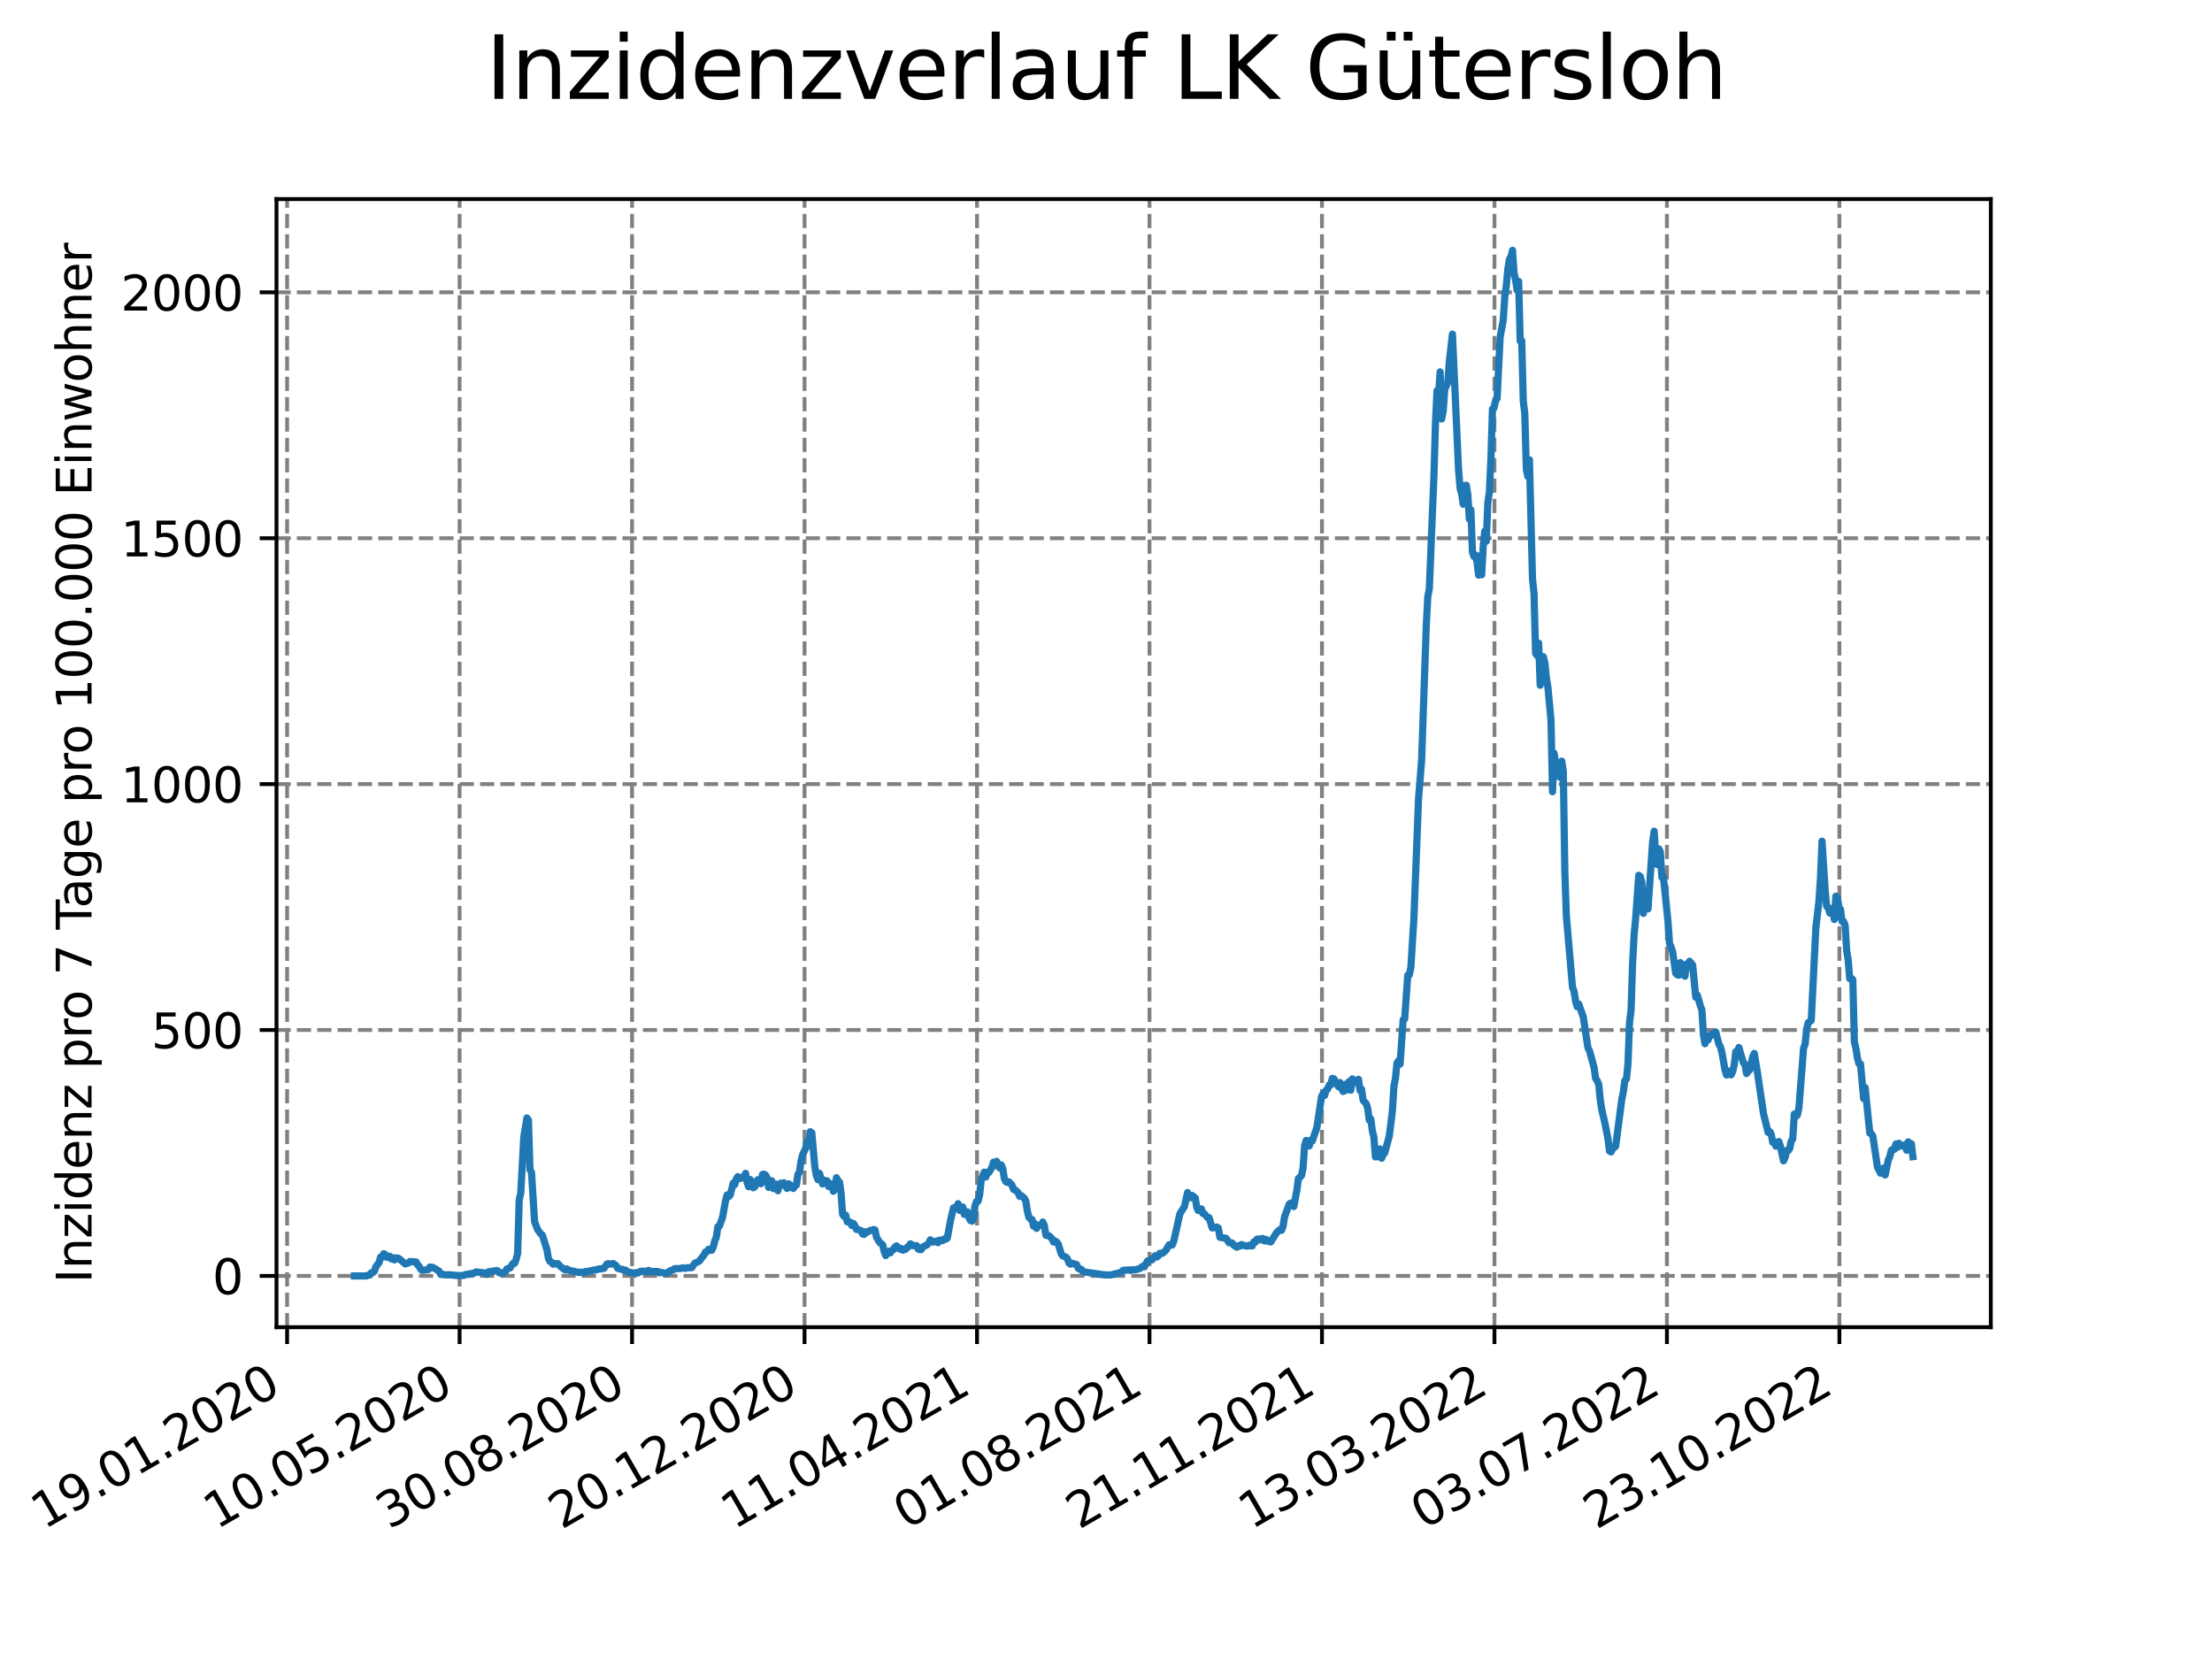 <?xml version="1.0" encoding="utf-8" standalone="no"?>
<!DOCTYPE svg PUBLIC "-//W3C//DTD SVG 1.1//EN"
  "http://www.w3.org/Graphics/SVG/1.1/DTD/svg11.dtd">
<svg xmlns:xlink="http://www.w3.org/1999/xlink" width="460.8pt" height="345.6pt" viewBox="0 0 460.8 345.6" xmlns="http://www.w3.org/2000/svg" version="1.1">
 <defs>
  <style type="text/css">*{stroke-linejoin: round; stroke-linecap: butt}</style>
 </defs>
 <g id="figure_1">
  <g id="patch_1">
   <path d="M 0 345.6 
L 460.8 345.6 
L 460.8 0 
L 0 0 
z
" style="fill: #ffffff"/>
  </g>
  <g id="axes_1">
   <g id="patch_2">
    <path d="M 57.6 276.48 
L 414.72 276.48 
L 414.72 41.472 
L 57.6 41.472 
z
" style="fill: #ffffff"/>
   </g>
   <g id="matplotlib.axis_1">
    <g id="xtick_1">
     <g id="line2d_1">
      <path d="M 59.811 276.48 
L 59.811 41.472 
" clip-path="url(#p746805bc2f)" style="fill: none; stroke-dasharray: 2.96,1.28; stroke-dashoffset: 0; stroke: #808080; stroke-width: 0.8"/>
     </g>
     <g id="line2d_2">
      <defs>
       <path id="mee72cd63e0" d="M 0 0 
L 0 3.5 
" style="stroke: #000000; stroke-width: 0.8"/>
      </defs>
      <g>
       <use xlink:href="#mee72cd63e0" x="59.811" y="276.48" style="stroke: #000000; stroke-width: 0.8"/>
      </g>
     </g>
     <g id="text_1">
      <!-- 19.01.2020 -->
      <g transform="translate(9.186 318.689) rotate(-30) scale(0.1 -0.1)">
       <defs>
        <path id="DejaVuSans-31" d="M 794 531 
L 1825 531 
L 1825 4091 
L 703 3866 
L 703 4441 
L 1819 4666 
L 2450 4666 
L 2450 531 
L 3481 531 
L 3481 0 
L 794 0 
L 794 531 
z
" transform="scale(0.016)"/>
        <path id="DejaVuSans-39" d="M 703 97 
L 703 672 
Q 941 559 1184 500 
Q 1428 441 1663 441 
Q 2288 441 2617 861 
Q 2947 1281 2994 2138 
Q 2813 1869 2534 1725 
Q 2256 1581 1919 1581 
Q 1219 1581 811 2004 
Q 403 2428 403 3163 
Q 403 3881 828 4315 
Q 1253 4750 1959 4750 
Q 2769 4750 3195 4129 
Q 3622 3509 3622 2328 
Q 3622 1225 3098 567 
Q 2575 -91 1691 -91 
Q 1453 -91 1209 -44 
Q 966 3 703 97 
z
M 1959 2075 
Q 2384 2075 2632 2365 
Q 2881 2656 2881 3163 
Q 2881 3666 2632 3958 
Q 2384 4250 1959 4250 
Q 1534 4250 1286 3958 
Q 1038 3666 1038 3163 
Q 1038 2656 1286 2365 
Q 1534 2075 1959 2075 
z
" transform="scale(0.016)"/>
        <path id="DejaVuSans-2e" d="M 684 794 
L 1344 794 
L 1344 0 
L 684 0 
L 684 794 
z
" transform="scale(0.016)"/>
        <path id="DejaVuSans-30" d="M 2034 4250 
Q 1547 4250 1301 3770 
Q 1056 3291 1056 2328 
Q 1056 1369 1301 889 
Q 1547 409 2034 409 
Q 2525 409 2770 889 
Q 3016 1369 3016 2328 
Q 3016 3291 2770 3770 
Q 2525 4250 2034 4250 
z
M 2034 4750 
Q 2819 4750 3233 4129 
Q 3647 3509 3647 2328 
Q 3647 1150 3233 529 
Q 2819 -91 2034 -91 
Q 1250 -91 836 529 
Q 422 1150 422 2328 
Q 422 3509 836 4129 
Q 1250 4750 2034 4750 
z
" transform="scale(0.016)"/>
        <path id="DejaVuSans-32" d="M 1228 531 
L 3431 531 
L 3431 0 
L 469 0 
L 469 531 
Q 828 903 1448 1529 
Q 2069 2156 2228 2338 
Q 2531 2678 2651 2914 
Q 2772 3150 2772 3378 
Q 2772 3750 2511 3984 
Q 2250 4219 1831 4219 
Q 1534 4219 1204 4116 
Q 875 4013 500 3803 
L 500 4441 
Q 881 4594 1212 4672 
Q 1544 4750 1819 4750 
Q 2544 4750 2975 4387 
Q 3406 4025 3406 3419 
Q 3406 3131 3298 2873 
Q 3191 2616 2906 2266 
Q 2828 2175 2409 1742 
Q 1991 1309 1228 531 
z
" transform="scale(0.016)"/>
       </defs>
       <use xlink:href="#DejaVuSans-31"/>
       <use xlink:href="#DejaVuSans-39" x="63.623"/>
       <use xlink:href="#DejaVuSans-2e" x="127.246"/>
       <use xlink:href="#DejaVuSans-30" x="159.033"/>
       <use xlink:href="#DejaVuSans-31" x="222.656"/>
       <use xlink:href="#DejaVuSans-2e" x="286.279"/>
       <use xlink:href="#DejaVuSans-32" x="318.066"/>
       <use xlink:href="#DejaVuSans-30" x="381.689"/>
       <use xlink:href="#DejaVuSans-32" x="445.312"/>
       <use xlink:href="#DejaVuSans-30" x="508.936"/>
      </g>
     </g>
    </g>
    <g id="xtick_2">
     <g id="line2d_3">
      <path d="M 95.741 276.48 
L 95.741 41.472 
" clip-path="url(#p746805bc2f)" style="fill: none; stroke-dasharray: 2.96,1.28; stroke-dashoffset: 0; stroke: #808080; stroke-width: 0.8"/>
     </g>
     <g id="line2d_4">
      <g>
       <use xlink:href="#mee72cd63e0" x="95.741" y="276.48" style="stroke: #000000; stroke-width: 0.8"/>
      </g>
     </g>
     <g id="text_2">
      <!-- 10.05.2020 -->
      <g transform="translate(45.116 318.689) rotate(-30) scale(0.1 -0.1)">
       <defs>
        <path id="DejaVuSans-35" d="M 691 4666 
L 3169 4666 
L 3169 4134 
L 1269 4134 
L 1269 2991 
Q 1406 3038 1543 3061 
Q 1681 3084 1819 3084 
Q 2600 3084 3056 2656 
Q 3513 2228 3513 1497 
Q 3513 744 3044 326 
Q 2575 -91 1722 -91 
Q 1428 -91 1123 -41 
Q 819 9 494 109 
L 494 744 
Q 775 591 1075 516 
Q 1375 441 1709 441 
Q 2250 441 2565 725 
Q 2881 1009 2881 1497 
Q 2881 1984 2565 2268 
Q 2250 2553 1709 2553 
Q 1456 2553 1204 2497 
Q 953 2441 691 2322 
L 691 4666 
z
" transform="scale(0.016)"/>
       </defs>
       <use xlink:href="#DejaVuSans-31"/>
       <use xlink:href="#DejaVuSans-30" x="63.623"/>
       <use xlink:href="#DejaVuSans-2e" x="127.246"/>
       <use xlink:href="#DejaVuSans-30" x="159.033"/>
       <use xlink:href="#DejaVuSans-35" x="222.656"/>
       <use xlink:href="#DejaVuSans-2e" x="286.279"/>
       <use xlink:href="#DejaVuSans-32" x="318.066"/>
       <use xlink:href="#DejaVuSans-30" x="381.689"/>
       <use xlink:href="#DejaVuSans-32" x="445.312"/>
       <use xlink:href="#DejaVuSans-30" x="508.936"/>
      </g>
     </g>
    </g>
    <g id="xtick_3">
     <g id="line2d_5">
      <path d="M 131.671 276.48 
L 131.671 41.472 
" clip-path="url(#p746805bc2f)" style="fill: none; stroke-dasharray: 2.96,1.28; stroke-dashoffset: 0; stroke: #808080; stroke-width: 0.8"/>
     </g>
     <g id="line2d_6">
      <g>
       <use xlink:href="#mee72cd63e0" x="131.671" y="276.48" style="stroke: #000000; stroke-width: 0.8"/>
      </g>
     </g>
     <g id="text_3">
      <!-- 30.08.2020 -->
      <g transform="translate(81.046 318.689) rotate(-30) scale(0.1 -0.1)">
       <defs>
        <path id="DejaVuSans-33" d="M 2597 2516 
Q 3050 2419 3304 2112 
Q 3559 1806 3559 1356 
Q 3559 666 3084 287 
Q 2609 -91 1734 -91 
Q 1441 -91 1130 -33 
Q 819 25 488 141 
L 488 750 
Q 750 597 1062 519 
Q 1375 441 1716 441 
Q 2309 441 2620 675 
Q 2931 909 2931 1356 
Q 2931 1769 2642 2001 
Q 2353 2234 1838 2234 
L 1294 2234 
L 1294 2753 
L 1863 2753 
Q 2328 2753 2575 2939 
Q 2822 3125 2822 3475 
Q 2822 3834 2567 4026 
Q 2313 4219 1838 4219 
Q 1578 4219 1281 4162 
Q 984 4106 628 3988 
L 628 4550 
Q 988 4650 1302 4700 
Q 1616 4750 1894 4750 
Q 2613 4750 3031 4423 
Q 3450 4097 3450 3541 
Q 3450 3153 3228 2886 
Q 3006 2619 2597 2516 
z
" transform="scale(0.016)"/>
        <path id="DejaVuSans-38" d="M 2034 2216 
Q 1584 2216 1326 1975 
Q 1069 1734 1069 1313 
Q 1069 891 1326 650 
Q 1584 409 2034 409 
Q 2484 409 2743 651 
Q 3003 894 3003 1313 
Q 3003 1734 2745 1975 
Q 2488 2216 2034 2216 
z
M 1403 2484 
Q 997 2584 770 2862 
Q 544 3141 544 3541 
Q 544 4100 942 4425 
Q 1341 4750 2034 4750 
Q 2731 4750 3128 4425 
Q 3525 4100 3525 3541 
Q 3525 3141 3298 2862 
Q 3072 2584 2669 2484 
Q 3125 2378 3379 2068 
Q 3634 1759 3634 1313 
Q 3634 634 3220 271 
Q 2806 -91 2034 -91 
Q 1263 -91 848 271 
Q 434 634 434 1313 
Q 434 1759 690 2068 
Q 947 2378 1403 2484 
z
M 1172 3481 
Q 1172 3119 1398 2916 
Q 1625 2713 2034 2713 
Q 2441 2713 2670 2916 
Q 2900 3119 2900 3481 
Q 2900 3844 2670 4047 
Q 2441 4250 2034 4250 
Q 1625 4250 1398 4047 
Q 1172 3844 1172 3481 
z
" transform="scale(0.016)"/>
       </defs>
       <use xlink:href="#DejaVuSans-33"/>
       <use xlink:href="#DejaVuSans-30" x="63.623"/>
       <use xlink:href="#DejaVuSans-2e" x="127.246"/>
       <use xlink:href="#DejaVuSans-30" x="159.033"/>
       <use xlink:href="#DejaVuSans-38" x="222.656"/>
       <use xlink:href="#DejaVuSans-2e" x="286.279"/>
       <use xlink:href="#DejaVuSans-32" x="318.066"/>
       <use xlink:href="#DejaVuSans-30" x="381.689"/>
       <use xlink:href="#DejaVuSans-32" x="445.312"/>
       <use xlink:href="#DejaVuSans-30" x="508.936"/>
      </g>
     </g>
    </g>
    <g id="xtick_4">
     <g id="line2d_7">
      <path d="M 167.601 276.48 
L 167.601 41.472 
" clip-path="url(#p746805bc2f)" style="fill: none; stroke-dasharray: 2.96,1.28; stroke-dashoffset: 0; stroke: #808080; stroke-width: 0.8"/>
     </g>
     <g id="line2d_8">
      <g>
       <use xlink:href="#mee72cd63e0" x="167.601" y="276.48" style="stroke: #000000; stroke-width: 0.8"/>
      </g>
     </g>
     <g id="text_4">
      <!-- 20.12.2020 -->
      <g transform="translate(116.976 318.689) rotate(-30) scale(0.1 -0.1)">
       <use xlink:href="#DejaVuSans-32"/>
       <use xlink:href="#DejaVuSans-30" x="63.623"/>
       <use xlink:href="#DejaVuSans-2e" x="127.246"/>
       <use xlink:href="#DejaVuSans-31" x="159.033"/>
       <use xlink:href="#DejaVuSans-32" x="222.656"/>
       <use xlink:href="#DejaVuSans-2e" x="286.279"/>
       <use xlink:href="#DejaVuSans-32" x="318.066"/>
       <use xlink:href="#DejaVuSans-30" x="381.689"/>
       <use xlink:href="#DejaVuSans-32" x="445.312"/>
       <use xlink:href="#DejaVuSans-30" x="508.936"/>
      </g>
     </g>
    </g>
    <g id="xtick_5">
     <g id="line2d_9">
      <path d="M 203.531 276.48 
L 203.531 41.472 
" clip-path="url(#p746805bc2f)" style="fill: none; stroke-dasharray: 2.96,1.28; stroke-dashoffset: 0; stroke: #808080; stroke-width: 0.8"/>
     </g>
     <g id="line2d_10">
      <g>
       <use xlink:href="#mee72cd63e0" x="203.531" y="276.48" style="stroke: #000000; stroke-width: 0.8"/>
      </g>
     </g>
     <g id="text_5">
      <!-- 11.04.2021 -->
      <g transform="translate(152.906 318.689) rotate(-30) scale(0.1 -0.1)">
       <defs>
        <path id="DejaVuSans-34" d="M 2419 4116 
L 825 1625 
L 2419 1625 
L 2419 4116 
z
M 2253 4666 
L 3047 4666 
L 3047 1625 
L 3713 1625 
L 3713 1100 
L 3047 1100 
L 3047 0 
L 2419 0 
L 2419 1100 
L 313 1100 
L 313 1709 
L 2253 4666 
z
" transform="scale(0.016)"/>
       </defs>
       <use xlink:href="#DejaVuSans-31"/>
       <use xlink:href="#DejaVuSans-31" x="63.623"/>
       <use xlink:href="#DejaVuSans-2e" x="127.246"/>
       <use xlink:href="#DejaVuSans-30" x="159.033"/>
       <use xlink:href="#DejaVuSans-34" x="222.656"/>
       <use xlink:href="#DejaVuSans-2e" x="286.279"/>
       <use xlink:href="#DejaVuSans-32" x="318.066"/>
       <use xlink:href="#DejaVuSans-30" x="381.689"/>
       <use xlink:href="#DejaVuSans-32" x="445.312"/>
       <use xlink:href="#DejaVuSans-31" x="508.936"/>
      </g>
     </g>
    </g>
    <g id="xtick_6">
     <g id="line2d_11">
      <path d="M 239.462 276.48 
L 239.462 41.472 
" clip-path="url(#p746805bc2f)" style="fill: none; stroke-dasharray: 2.96,1.28; stroke-dashoffset: 0; stroke: #808080; stroke-width: 0.8"/>
     </g>
     <g id="line2d_12">
      <g>
       <use xlink:href="#mee72cd63e0" x="239.462" y="276.48" style="stroke: #000000; stroke-width: 0.8"/>
      </g>
     </g>
     <g id="text_6">
      <!-- 01.08.2021 -->
      <g transform="translate(188.836 318.689) rotate(-30) scale(0.1 -0.1)">
       <use xlink:href="#DejaVuSans-30"/>
       <use xlink:href="#DejaVuSans-31" x="63.623"/>
       <use xlink:href="#DejaVuSans-2e" x="127.246"/>
       <use xlink:href="#DejaVuSans-30" x="159.033"/>
       <use xlink:href="#DejaVuSans-38" x="222.656"/>
       <use xlink:href="#DejaVuSans-2e" x="286.279"/>
       <use xlink:href="#DejaVuSans-32" x="318.066"/>
       <use xlink:href="#DejaVuSans-30" x="381.689"/>
       <use xlink:href="#DejaVuSans-32" x="445.312"/>
       <use xlink:href="#DejaVuSans-31" x="508.936"/>
      </g>
     </g>
    </g>
    <g id="xtick_7">
     <g id="line2d_13">
      <path d="M 275.392 276.48 
L 275.392 41.472 
" clip-path="url(#p746805bc2f)" style="fill: none; stroke-dasharray: 2.96,1.28; stroke-dashoffset: 0; stroke: #808080; stroke-width: 0.8"/>
     </g>
     <g id="line2d_14">
      <g>
       <use xlink:href="#mee72cd63e0" x="275.392" y="276.48" style="stroke: #000000; stroke-width: 0.8"/>
      </g>
     </g>
     <g id="text_7">
      <!-- 21.11.2021 -->
      <g transform="translate(224.767 318.689) rotate(-30) scale(0.1 -0.1)">
       <use xlink:href="#DejaVuSans-32"/>
       <use xlink:href="#DejaVuSans-31" x="63.623"/>
       <use xlink:href="#DejaVuSans-2e" x="127.246"/>
       <use xlink:href="#DejaVuSans-31" x="159.033"/>
       <use xlink:href="#DejaVuSans-31" x="222.656"/>
       <use xlink:href="#DejaVuSans-2e" x="286.279"/>
       <use xlink:href="#DejaVuSans-32" x="318.066"/>
       <use xlink:href="#DejaVuSans-30" x="381.689"/>
       <use xlink:href="#DejaVuSans-32" x="445.312"/>
       <use xlink:href="#DejaVuSans-31" x="508.936"/>
      </g>
     </g>
    </g>
    <g id="xtick_8">
     <g id="line2d_15">
      <path d="M 311.322 276.48 
L 311.322 41.472 
" clip-path="url(#p746805bc2f)" style="fill: none; stroke-dasharray: 2.96,1.28; stroke-dashoffset: 0; stroke: #808080; stroke-width: 0.8"/>
     </g>
     <g id="line2d_16">
      <g>
       <use xlink:href="#mee72cd63e0" x="311.322" y="276.48" style="stroke: #000000; stroke-width: 0.8"/>
      </g>
     </g>
     <g id="text_8">
      <!-- 13.03.2022 -->
      <g transform="translate(260.697 318.689) rotate(-30) scale(0.1 -0.1)">
       <use xlink:href="#DejaVuSans-31"/>
       <use xlink:href="#DejaVuSans-33" x="63.623"/>
       <use xlink:href="#DejaVuSans-2e" x="127.246"/>
       <use xlink:href="#DejaVuSans-30" x="159.033"/>
       <use xlink:href="#DejaVuSans-33" x="222.656"/>
       <use xlink:href="#DejaVuSans-2e" x="286.279"/>
       <use xlink:href="#DejaVuSans-32" x="318.066"/>
       <use xlink:href="#DejaVuSans-30" x="381.689"/>
       <use xlink:href="#DejaVuSans-32" x="445.312"/>
       <use xlink:href="#DejaVuSans-32" x="508.936"/>
      </g>
     </g>
    </g>
    <g id="xtick_9">
     <g id="line2d_17">
      <path d="M 347.252 276.48 
L 347.252 41.472 
" clip-path="url(#p746805bc2f)" style="fill: none; stroke-dasharray: 2.96,1.28; stroke-dashoffset: 0; stroke: #808080; stroke-width: 0.8"/>
     </g>
     <g id="line2d_18">
      <g>
       <use xlink:href="#mee72cd63e0" x="347.252" y="276.48" style="stroke: #000000; stroke-width: 0.8"/>
      </g>
     </g>
     <g id="text_9">
      <!-- 03.07.2022 -->
      <g transform="translate(296.627 318.689) rotate(-30) scale(0.1 -0.1)">
       <defs>
        <path id="DejaVuSans-37" d="M 525 4666 
L 3525 4666 
L 3525 4397 
L 1831 0 
L 1172 0 
L 2766 4134 
L 525 4134 
L 525 4666 
z
" transform="scale(0.016)"/>
       </defs>
       <use xlink:href="#DejaVuSans-30"/>
       <use xlink:href="#DejaVuSans-33" x="63.623"/>
       <use xlink:href="#DejaVuSans-2e" x="127.246"/>
       <use xlink:href="#DejaVuSans-30" x="159.033"/>
       <use xlink:href="#DejaVuSans-37" x="222.656"/>
       <use xlink:href="#DejaVuSans-2e" x="286.279"/>
       <use xlink:href="#DejaVuSans-32" x="318.066"/>
       <use xlink:href="#DejaVuSans-30" x="381.689"/>
       <use xlink:href="#DejaVuSans-32" x="445.312"/>
       <use xlink:href="#DejaVuSans-32" x="508.936"/>
      </g>
     </g>
    </g>
    <g id="xtick_10">
     <g id="line2d_19">
      <path d="M 383.182 276.48 
L 383.182 41.472 
" clip-path="url(#p746805bc2f)" style="fill: none; stroke-dasharray: 2.96,1.28; stroke-dashoffset: 0; stroke: #808080; stroke-width: 0.8"/>
     </g>
     <g id="line2d_20">
      <g>
       <use xlink:href="#mee72cd63e0" x="383.182" y="276.48" style="stroke: #000000; stroke-width: 0.8"/>
      </g>
     </g>
     <g id="text_10">
      <!-- 23.10.2022 -->
      <g transform="translate(332.557 318.689) rotate(-30) scale(0.1 -0.1)">
       <use xlink:href="#DejaVuSans-32"/>
       <use xlink:href="#DejaVuSans-33" x="63.623"/>
       <use xlink:href="#DejaVuSans-2e" x="127.246"/>
       <use xlink:href="#DejaVuSans-31" x="159.033"/>
       <use xlink:href="#DejaVuSans-30" x="222.656"/>
       <use xlink:href="#DejaVuSans-2e" x="286.279"/>
       <use xlink:href="#DejaVuSans-32" x="318.066"/>
       <use xlink:href="#DejaVuSans-30" x="381.689"/>
       <use xlink:href="#DejaVuSans-32" x="445.312"/>
       <use xlink:href="#DejaVuSans-32" x="508.936"/>
      </g>
     </g>
    </g>
   </g>
   <g id="matplotlib.axis_2">
    <g id="ytick_1">
     <g id="line2d_21">
      <path d="M 57.6 265.798 
L 414.72 265.798 
" clip-path="url(#p746805bc2f)" style="fill: none; stroke-dasharray: 2.96,1.28; stroke-dashoffset: 0; stroke: #808080; stroke-width: 0.8"/>
     </g>
     <g id="line2d_22">
      <defs>
       <path id="m042187993c" d="M 0 0 
L -3.5 0 
" style="stroke: #000000; stroke-width: 0.8"/>
      </defs>
      <g>
       <use xlink:href="#m042187993c" x="57.6" y="265.798" style="stroke: #000000; stroke-width: 0.8"/>
      </g>
     </g>
     <g id="text_11">
      <!-- 0 -->
      <g transform="translate(44.237 269.597) scale(0.1 -0.1)">
       <use xlink:href="#DejaVuSans-30"/>
      </g>
     </g>
    </g>
    <g id="ytick_2">
     <g id="line2d_23">
      <path d="M 57.6 214.571 
L 414.72 214.571 
" clip-path="url(#p746805bc2f)" style="fill: none; stroke-dasharray: 2.96,1.28; stroke-dashoffset: 0; stroke: #808080; stroke-width: 0.8"/>
     </g>
     <g id="line2d_24">
      <g>
       <use xlink:href="#m042187993c" x="57.6" y="214.571" style="stroke: #000000; stroke-width: 0.8"/>
      </g>
     </g>
     <g id="text_12">
      <!-- 500 -->
      <g transform="translate(31.512 218.371) scale(0.1 -0.1)">
       <use xlink:href="#DejaVuSans-35"/>
       <use xlink:href="#DejaVuSans-30" x="63.623"/>
       <use xlink:href="#DejaVuSans-30" x="127.246"/>
      </g>
     </g>
    </g>
    <g id="ytick_3">
     <g id="line2d_25">
      <path d="M 57.6 163.345 
L 414.72 163.345 
" clip-path="url(#p746805bc2f)" style="fill: none; stroke-dasharray: 2.96,1.28; stroke-dashoffset: 0; stroke: #808080; stroke-width: 0.8"/>
     </g>
     <g id="line2d_26">
      <g>
       <use xlink:href="#m042187993c" x="57.6" y="163.345" style="stroke: #000000; stroke-width: 0.8"/>
      </g>
     </g>
     <g id="text_13">
      <!-- 1000 -->
      <g transform="translate(25.15 167.144) scale(0.1 -0.1)">
       <use xlink:href="#DejaVuSans-31"/>
       <use xlink:href="#DejaVuSans-30" x="63.623"/>
       <use xlink:href="#DejaVuSans-30" x="127.246"/>
       <use xlink:href="#DejaVuSans-30" x="190.869"/>
      </g>
     </g>
    </g>
    <g id="ytick_4">
     <g id="line2d_27">
      <path d="M 57.6 112.118 
L 414.72 112.118 
" clip-path="url(#p746805bc2f)" style="fill: none; stroke-dasharray: 2.96,1.28; stroke-dashoffset: 0; stroke: #808080; stroke-width: 0.8"/>
     </g>
     <g id="line2d_28">
      <g>
       <use xlink:href="#m042187993c" x="57.6" y="112.118" style="stroke: #000000; stroke-width: 0.8"/>
      </g>
     </g>
     <g id="text_14">
      <!-- 1500 -->
      <g transform="translate(25.15 115.918) scale(0.1 -0.1)">
       <use xlink:href="#DejaVuSans-31"/>
       <use xlink:href="#DejaVuSans-35" x="63.623"/>
       <use xlink:href="#DejaVuSans-30" x="127.246"/>
       <use xlink:href="#DejaVuSans-30" x="190.869"/>
      </g>
     </g>
    </g>
    <g id="ytick_5">
     <g id="line2d_29">
      <path d="M 57.6 60.892 
L 414.72 60.892 
" clip-path="url(#p746805bc2f)" style="fill: none; stroke-dasharray: 2.96,1.28; stroke-dashoffset: 0; stroke: #808080; stroke-width: 0.8"/>
     </g>
     <g id="line2d_30">
      <g>
       <use xlink:href="#m042187993c" x="57.6" y="60.892" style="stroke: #000000; stroke-width: 0.8"/>
      </g>
     </g>
     <g id="text_15">
      <!-- 2000 -->
      <g transform="translate(25.15 64.691) scale(0.1 -0.1)">
       <use xlink:href="#DejaVuSans-32"/>
       <use xlink:href="#DejaVuSans-30" x="63.623"/>
       <use xlink:href="#DejaVuSans-30" x="127.246"/>
       <use xlink:href="#DejaVuSans-30" x="190.869"/>
      </g>
     </g>
    </g>
    <g id="text_16">
     <!-- Inzidenz pro 7 Tage pro 100.000 Einwohner -->
     <g transform="translate(19.07 267.301) rotate(-90) scale(0.1 -0.1)">
      <defs>
       <path id="DejaVuSans-49" d="M 628 4666 
L 1259 4666 
L 1259 0 
L 628 0 
L 628 4666 
z
" transform="scale(0.016)"/>
       <path id="DejaVuSans-6e" d="M 3513 2113 
L 3513 0 
L 2938 0 
L 2938 2094 
Q 2938 2591 2744 2837 
Q 2550 3084 2163 3084 
Q 1697 3084 1428 2787 
Q 1159 2491 1159 1978 
L 1159 0 
L 581 0 
L 581 3500 
L 1159 3500 
L 1159 2956 
Q 1366 3272 1645 3428 
Q 1925 3584 2291 3584 
Q 2894 3584 3203 3211 
Q 3513 2838 3513 2113 
z
" transform="scale(0.016)"/>
       <path id="DejaVuSans-7a" d="M 353 3500 
L 3084 3500 
L 3084 2975 
L 922 459 
L 3084 459 
L 3084 0 
L 275 0 
L 275 525 
L 2438 3041 
L 353 3041 
L 353 3500 
z
" transform="scale(0.016)"/>
       <path id="DejaVuSans-69" d="M 603 3500 
L 1178 3500 
L 1178 0 
L 603 0 
L 603 3500 
z
M 603 4863 
L 1178 4863 
L 1178 4134 
L 603 4134 
L 603 4863 
z
" transform="scale(0.016)"/>
       <path id="DejaVuSans-64" d="M 2906 2969 
L 2906 4863 
L 3481 4863 
L 3481 0 
L 2906 0 
L 2906 525 
Q 2725 213 2448 61 
Q 2172 -91 1784 -91 
Q 1150 -91 751 415 
Q 353 922 353 1747 
Q 353 2572 751 3078 
Q 1150 3584 1784 3584 
Q 2172 3584 2448 3432 
Q 2725 3281 2906 2969 
z
M 947 1747 
Q 947 1113 1208 752 
Q 1469 391 1925 391 
Q 2381 391 2643 752 
Q 2906 1113 2906 1747 
Q 2906 2381 2643 2742 
Q 2381 3103 1925 3103 
Q 1469 3103 1208 2742 
Q 947 2381 947 1747 
z
" transform="scale(0.016)"/>
       <path id="DejaVuSans-65" d="M 3597 1894 
L 3597 1613 
L 953 1613 
Q 991 1019 1311 708 
Q 1631 397 2203 397 
Q 2534 397 2845 478 
Q 3156 559 3463 722 
L 3463 178 
Q 3153 47 2828 -22 
Q 2503 -91 2169 -91 
Q 1331 -91 842 396 
Q 353 884 353 1716 
Q 353 2575 817 3079 
Q 1281 3584 2069 3584 
Q 2775 3584 3186 3129 
Q 3597 2675 3597 1894 
z
M 3022 2063 
Q 3016 2534 2758 2815 
Q 2500 3097 2075 3097 
Q 1594 3097 1305 2825 
Q 1016 2553 972 2059 
L 3022 2063 
z
" transform="scale(0.016)"/>
       <path id="DejaVuSans-20" transform="scale(0.016)"/>
       <path id="DejaVuSans-70" d="M 1159 525 
L 1159 -1331 
L 581 -1331 
L 581 3500 
L 1159 3500 
L 1159 2969 
Q 1341 3281 1617 3432 
Q 1894 3584 2278 3584 
Q 2916 3584 3314 3078 
Q 3713 2572 3713 1747 
Q 3713 922 3314 415 
Q 2916 -91 2278 -91 
Q 1894 -91 1617 61 
Q 1341 213 1159 525 
z
M 3116 1747 
Q 3116 2381 2855 2742 
Q 2594 3103 2138 3103 
Q 1681 3103 1420 2742 
Q 1159 2381 1159 1747 
Q 1159 1113 1420 752 
Q 1681 391 2138 391 
Q 2594 391 2855 752 
Q 3116 1113 3116 1747 
z
" transform="scale(0.016)"/>
       <path id="DejaVuSans-72" d="M 2631 2963 
Q 2534 3019 2420 3045 
Q 2306 3072 2169 3072 
Q 1681 3072 1420 2755 
Q 1159 2438 1159 1844 
L 1159 0 
L 581 0 
L 581 3500 
L 1159 3500 
L 1159 2956 
Q 1341 3275 1631 3429 
Q 1922 3584 2338 3584 
Q 2397 3584 2469 3576 
Q 2541 3569 2628 3553 
L 2631 2963 
z
" transform="scale(0.016)"/>
       <path id="DejaVuSans-6f" d="M 1959 3097 
Q 1497 3097 1228 2736 
Q 959 2375 959 1747 
Q 959 1119 1226 758 
Q 1494 397 1959 397 
Q 2419 397 2687 759 
Q 2956 1122 2956 1747 
Q 2956 2369 2687 2733 
Q 2419 3097 1959 3097 
z
M 1959 3584 
Q 2709 3584 3137 3096 
Q 3566 2609 3566 1747 
Q 3566 888 3137 398 
Q 2709 -91 1959 -91 
Q 1206 -91 779 398 
Q 353 888 353 1747 
Q 353 2609 779 3096 
Q 1206 3584 1959 3584 
z
" transform="scale(0.016)"/>
       <path id="DejaVuSans-54" d="M -19 4666 
L 3928 4666 
L 3928 4134 
L 2272 4134 
L 2272 0 
L 1638 0 
L 1638 4134 
L -19 4134 
L -19 4666 
z
" transform="scale(0.016)"/>
       <path id="DejaVuSans-61" d="M 2194 1759 
Q 1497 1759 1228 1600 
Q 959 1441 959 1056 
Q 959 750 1161 570 
Q 1363 391 1709 391 
Q 2188 391 2477 730 
Q 2766 1069 2766 1631 
L 2766 1759 
L 2194 1759 
z
M 3341 1997 
L 3341 0 
L 2766 0 
L 2766 531 
Q 2569 213 2275 61 
Q 1981 -91 1556 -91 
Q 1019 -91 701 211 
Q 384 513 384 1019 
Q 384 1609 779 1909 
Q 1175 2209 1959 2209 
L 2766 2209 
L 2766 2266 
Q 2766 2663 2505 2880 
Q 2244 3097 1772 3097 
Q 1472 3097 1187 3025 
Q 903 2953 641 2809 
L 641 3341 
Q 956 3463 1253 3523 
Q 1550 3584 1831 3584 
Q 2591 3584 2966 3190 
Q 3341 2797 3341 1997 
z
" transform="scale(0.016)"/>
       <path id="DejaVuSans-67" d="M 2906 1791 
Q 2906 2416 2648 2759 
Q 2391 3103 1925 3103 
Q 1463 3103 1205 2759 
Q 947 2416 947 1791 
Q 947 1169 1205 825 
Q 1463 481 1925 481 
Q 2391 481 2648 825 
Q 2906 1169 2906 1791 
z
M 3481 434 
Q 3481 -459 3084 -895 
Q 2688 -1331 1869 -1331 
Q 1566 -1331 1297 -1286 
Q 1028 -1241 775 -1147 
L 775 -588 
Q 1028 -725 1275 -790 
Q 1522 -856 1778 -856 
Q 2344 -856 2625 -561 
Q 2906 -266 2906 331 
L 2906 616 
Q 2728 306 2450 153 
Q 2172 0 1784 0 
Q 1141 0 747 490 
Q 353 981 353 1791 
Q 353 2603 747 3093 
Q 1141 3584 1784 3584 
Q 2172 3584 2450 3431 
Q 2728 3278 2906 2969 
L 2906 3500 
L 3481 3500 
L 3481 434 
z
" transform="scale(0.016)"/>
       <path id="DejaVuSans-45" d="M 628 4666 
L 3578 4666 
L 3578 4134 
L 1259 4134 
L 1259 2753 
L 3481 2753 
L 3481 2222 
L 1259 2222 
L 1259 531 
L 3634 531 
L 3634 0 
L 628 0 
L 628 4666 
z
" transform="scale(0.016)"/>
       <path id="DejaVuSans-77" d="M 269 3500 
L 844 3500 
L 1563 769 
L 2278 3500 
L 2956 3500 
L 3675 769 
L 4391 3500 
L 4966 3500 
L 4050 0 
L 3372 0 
L 2619 2869 
L 1863 0 
L 1184 0 
L 269 3500 
z
" transform="scale(0.016)"/>
       <path id="DejaVuSans-68" d="M 3513 2113 
L 3513 0 
L 2938 0 
L 2938 2094 
Q 2938 2591 2744 2837 
Q 2550 3084 2163 3084 
Q 1697 3084 1428 2787 
Q 1159 2491 1159 1978 
L 1159 0 
L 581 0 
L 581 4863 
L 1159 4863 
L 1159 2956 
Q 1366 3272 1645 3428 
Q 1925 3584 2291 3584 
Q 2894 3584 3203 3211 
Q 3513 2838 3513 2113 
z
" transform="scale(0.016)"/>
      </defs>
      <use xlink:href="#DejaVuSans-49"/>
      <use xlink:href="#DejaVuSans-6e" x="29.492"/>
      <use xlink:href="#DejaVuSans-7a" x="92.871"/>
      <use xlink:href="#DejaVuSans-69" x="145.361"/>
      <use xlink:href="#DejaVuSans-64" x="173.145"/>
      <use xlink:href="#DejaVuSans-65" x="236.621"/>
      <use xlink:href="#DejaVuSans-6e" x="298.145"/>
      <use xlink:href="#DejaVuSans-7a" x="361.523"/>
      <use xlink:href="#DejaVuSans-20" x="414.014"/>
      <use xlink:href="#DejaVuSans-70" x="445.801"/>
      <use xlink:href="#DejaVuSans-72" x="509.277"/>
      <use xlink:href="#DejaVuSans-6f" x="548.141"/>
      <use xlink:href="#DejaVuSans-20" x="609.322"/>
      <use xlink:href="#DejaVuSans-37" x="641.109"/>
      <use xlink:href="#DejaVuSans-20" x="704.732"/>
      <use xlink:href="#DejaVuSans-54" x="736.52"/>
      <use xlink:href="#DejaVuSans-61" x="781.104"/>
      <use xlink:href="#DejaVuSans-67" x="842.383"/>
      <use xlink:href="#DejaVuSans-65" x="905.859"/>
      <use xlink:href="#DejaVuSans-20" x="967.383"/>
      <use xlink:href="#DejaVuSans-70" x="999.17"/>
      <use xlink:href="#DejaVuSans-72" x="1062.646"/>
      <use xlink:href="#DejaVuSans-6f" x="1101.51"/>
      <use xlink:href="#DejaVuSans-20" x="1162.691"/>
      <use xlink:href="#DejaVuSans-31" x="1194.479"/>
      <use xlink:href="#DejaVuSans-30" x="1258.102"/>
      <use xlink:href="#DejaVuSans-30" x="1321.725"/>
      <use xlink:href="#DejaVuSans-2e" x="1385.348"/>
      <use xlink:href="#DejaVuSans-30" x="1417.135"/>
      <use xlink:href="#DejaVuSans-30" x="1480.758"/>
      <use xlink:href="#DejaVuSans-30" x="1544.381"/>
      <use xlink:href="#DejaVuSans-20" x="1608.004"/>
      <use xlink:href="#DejaVuSans-45" x="1639.791"/>
      <use xlink:href="#DejaVuSans-69" x="1702.975"/>
      <use xlink:href="#DejaVuSans-6e" x="1730.758"/>
      <use xlink:href="#DejaVuSans-77" x="1794.137"/>
      <use xlink:href="#DejaVuSans-6f" x="1875.924"/>
      <use xlink:href="#DejaVuSans-68" x="1937.105"/>
      <use xlink:href="#DejaVuSans-6e" x="2000.484"/>
      <use xlink:href="#DejaVuSans-65" x="2063.863"/>
      <use xlink:href="#DejaVuSans-72" x="2125.387"/>
     </g>
    </g>
   </g>
   <g id="line2d_31">
    <path d="M 73.833 265.798 
L 76.399 265.798 
L 76.72 265.629 
L 77.041 265.601 
L 77.362 265.124 
L 77.682 265.096 
L 78.003 264.787 
L 78.324 263.833 
L 78.966 263.018 
L 79.286 261.867 
L 79.607 261.924 
L 79.928 261.166 
L 80.249 261.334 
L 80.57 261.924 
L 81.211 261.699 
L 81.532 262.26 
L 81.853 262.008 
L 82.174 262.457 
L 82.494 262.036 
L 82.815 262.064 
L 83.136 262.204 
L 84.419 263.299 
L 85.061 263.103 
L 85.382 262.794 
L 86.023 262.85 
L 86.665 262.878 
L 86.986 263.468 
L 87.307 263.805 
L 87.627 264.366 
L 87.948 264.647 
L 89.231 264.478 
L 89.552 263.945 
L 90.194 264.029 
L 91.477 264.815 
L 91.798 265.461 
L 92.439 265.489 
L 92.76 265.601 
L 93.402 265.545 
L 94.043 265.601 
L 95.647 265.742 
L 96.289 265.686 
L 96.61 265.686 
L 96.931 265.517 
L 97.572 265.433 
L 98.856 265.18 
L 99.176 264.956 
L 101.101 265.208 
L 101.422 265.461 
L 101.743 264.928 
L 102.064 264.956 
L 102.705 264.759 
L 103.026 264.787 
L 103.347 264.675 
L 103.668 264.731 
L 103.988 265.152 
L 104.309 265.124 
L 104.63 265.292 
L 104.951 265.04 
L 105.272 264.956 
L 105.592 264.338 
L 106.234 264.141 
L 106.876 263.187 
L 107.196 263.159 
L 107.517 262.373 
L 107.838 261.081 
L 108.159 249.964 
L 108.48 248.56 
L 109.121 236.825 
L 109.763 232.895 
L 110.084 233.316 
L 110.404 243.647 
L 110.725 244.237 
L 111.367 254.54 
L 112.009 256.168 
L 112.65 257.039 
L 112.971 257.291 
L 113.933 260.323 
L 114.254 262.176 
L 114.575 262.794 
L 114.896 262.934 
L 115.217 263.355 
L 115.537 263.215 
L 115.858 263.327 
L 116.179 263.215 
L 116.821 263.889 
L 117.462 264.366 
L 117.783 264.563 
L 118.104 264.338 
L 118.425 264.591 
L 120.67 265.096 
L 120.991 265.012 
L 121.633 265.124 
L 121.953 264.871 
L 122.274 264.899 
L 123.878 264.534 
L 124.199 264.534 
L 124.841 264.31 
L 125.162 264.366 
L 125.482 264.226 
L 125.803 264.226 
L 126.445 263.327 
L 126.766 263.243 
L 127.086 263.355 
L 127.728 263.215 
L 128.37 263.664 
L 128.69 264.226 
L 129.332 264.394 
L 129.653 264.422 
L 129.974 264.647 
L 130.294 264.591 
L 130.936 265.012 
L 132.219 265.236 
L 132.54 265.096 
L 132.861 265.208 
L 133.502 264.815 
L 134.465 264.815 
L 134.786 264.956 
L 135.106 264.647 
L 135.427 264.871 
L 136.39 264.871 
L 137.031 264.871 
L 137.352 265.152 
L 137.673 265.04 
L 138.315 265.18 
L 138.956 265.208 
L 139.598 264.731 
L 140.239 264.534 
L 140.56 264.282 
L 141.843 264.254 
L 142.164 264.113 
L 142.806 264.226 
L 143.127 264.085 
L 144.089 264.085 
L 144.731 263.159 
L 145.693 262.71 
L 146.335 261.839 
L 146.655 261.474 
L 146.976 260.801 
L 147.297 260.716 
L 147.618 260.239 
L 148.259 260.464 
L 148.58 259.762 
L 148.901 258.499 
L 149.222 257.741 
L 149.543 255.551 
L 149.863 255.41 
L 150.505 253.67 
L 151.147 250.132 
L 151.468 248.925 
L 151.788 249.29 
L 152.109 248.953 
L 152.751 246.455 
L 153.072 246.764 
L 153.392 245.584 
L 153.713 245.107 
L 154.034 245.5 
L 154.355 245.472 
L 154.676 245.22 
L 154.996 245.36 
L 155.317 244.433 
L 155.638 246.314 
L 155.959 247.213 
L 156.28 245.725 
L 156.6 246.174 
L 156.921 247.437 
L 157.242 247.213 
L 157.884 245.753 
L 158.204 245.837 
L 158.525 246.595 
L 158.846 244.658 
L 159.167 244.602 
L 159.488 244.798 
L 159.808 245.388 
L 160.129 247.353 
L 160.771 245.978 
L 161.092 247.606 
L 161.412 246.707 
L 161.733 246.679 
L 162.054 248.055 
L 162.375 246.82 
L 162.696 246.455 
L 163.016 246.567 
L 163.337 246.399 
L 163.658 247.157 
L 163.979 247.578 
L 164.3 246.623 
L 164.621 246.848 
L 164.941 247.381 
L 165.262 247.578 
L 165.583 247.016 
L 165.904 246.848 
L 166.225 244.658 
L 166.545 244.153 
L 166.866 241.907 
L 167.187 240.587 
L 167.829 239.212 
L 168.149 237.78 
L 168.47 238.706 
L 168.791 235.759 
L 169.112 235.983 
L 169.753 243.142 
L 170.074 244.911 
L 170.395 245.753 
L 170.716 244.433 
L 171.357 246.651 
L 171.678 245.837 
L 171.999 246.258 
L 172.32 246.006 
L 172.641 247.185 
L 172.961 246.595 
L 173.282 246.707 
L 173.603 248.167 
L 173.924 247.465 
L 174.245 245.332 
L 174.565 245.949 
L 174.886 246.258 
L 175.207 248.56 
L 175.528 252.968 
L 175.849 253.417 
L 176.169 253.136 
L 176.49 254.512 
L 177.132 254.596 
L 177.453 255.298 
L 177.774 254.877 
L 178.094 255.354 
L 178.415 256.112 
L 178.736 256.14 
L 179.378 256.365 
L 179.698 257.067 
L 180.019 257.151 
L 180.34 256.59 
L 180.661 256.674 
L 181.302 256.309 
L 181.623 256.309 
L 181.944 256.14 
L 182.265 256.196 
L 182.586 257.712 
L 183.227 258.807 
L 183.869 259.313 
L 184.19 260.688 
L 184.51 261.559 
L 185.152 260.66 
L 185.473 260.997 
L 185.794 260.464 
L 186.114 260.323 
L 186.435 259.762 
L 186.756 259.537 
L 187.398 260.211 
L 187.718 260.071 
L 188.039 260.436 
L 188.681 260.239 
L 189.002 259.818 
L 189.322 259.678 
L 189.643 259.116 
L 190.285 259.509 
L 190.927 259.481 
L 191.247 260.155 
L 191.568 260.323 
L 191.889 260.323 
L 192.21 259.79 
L 193.172 259.285 
L 193.493 258.92 
L 193.814 258.274 
L 194.135 258.611 
L 194.455 258.751 
L 195.097 258.527 
L 195.418 258.864 
L 195.739 258.33 
L 196.38 258.442 
L 196.701 258.077 
L 197.022 258.134 
L 197.343 257.909 
L 197.984 254.372 
L 198.626 251.62 
L 199.267 251.48 
L 199.588 250.75 
L 199.909 252.154 
L 200.23 251.985 
L 200.551 251.424 
L 200.871 252.968 
L 201.192 252.968 
L 201.513 252.435 
L 201.834 253.614 
L 202.155 254.231 
L 202.475 254.4 
L 202.796 253.754 
L 203.117 251.143 
L 203.438 250.273 
L 203.759 250.217 
L 204.08 248.869 
L 204.4 245.837 
L 205.042 244.181 
L 205.363 245.191 
L 205.684 244.237 
L 206.004 244.237 
L 206.646 243.198 
L 206.967 242.103 
L 207.288 242.609 
L 207.608 241.935 
L 207.929 242.946 
L 208.25 243.31 
L 208.571 242.665 
L 208.892 243.423 
L 209.212 245.5 
L 209.533 246.146 
L 209.854 246.314 
L 210.175 246.202 
L 210.816 246.876 
L 211.137 247.774 
L 211.458 247.858 
L 212.1 248.448 
L 212.42 249.234 
L 212.741 249.066 
L 213.383 249.627 
L 213.704 250.245 
L 214.024 252.322 
L 214.345 253.586 
L 214.666 253.951 
L 214.987 254.035 
L 215.308 255.438 
L 215.628 254.933 
L 215.949 255.888 
L 216.27 255.298 
L 216.591 255.27 
L 216.912 255.13 
L 217.233 254.568 
L 217.553 255.27 
L 217.874 257.319 
L 218.516 257.432 
L 219.157 258.049 
L 219.478 258.751 
L 219.799 258.527 
L 220.12 258.723 
L 220.441 259.144 
L 221.082 261.222 
L 221.403 261.643 
L 222.045 261.867 
L 222.365 262.232 
L 222.686 263.103 
L 223.007 263.355 
L 223.328 263.159 
L 224.29 263.44 
L 224.611 264.198 
L 224.932 264.394 
L 225.253 264.422 
L 225.573 264.899 
L 226.215 265.012 
L 230.065 265.573 
L 231.348 265.601 
L 233.594 265.04 
L 233.914 264.647 
L 234.556 264.591 
L 235.198 264.534 
L 235.518 264.647 
L 235.839 264.506 
L 236.481 264.534 
L 237.443 264.254 
L 238.085 263.776 
L 238.406 263.889 
L 239.047 262.682 
L 240.01 262.429 
L 240.651 261.587 
L 240.972 261.867 
L 241.293 261.643 
L 241.614 261.081 
L 241.934 261.138 
L 242.255 261.025 
L 242.897 260.436 
L 243.539 259.313 
L 244.18 259.369 
L 244.501 258.611 
L 245.143 255.775 
L 245.784 252.856 
L 246.747 251.34 
L 247.388 248.42 
L 247.709 249.262 
L 248.03 249.515 
L 248.351 249.038 
L 248.992 249.543 
L 249.313 251.536 
L 249.634 252.182 
L 249.955 251.845 
L 250.275 251.845 
L 250.596 252.8 
L 250.917 252.884 
L 251.559 253.642 
L 251.879 253.67 
L 252.521 255.803 
L 253.483 255.607 
L 253.804 255.832 
L 254.125 257.741 
L 255.087 257.909 
L 255.408 257.965 
L 256.05 258.892 
L 256.371 258.864 
L 256.692 258.948 
L 257.012 259.397 
L 257.654 259.818 
L 257.975 259.509 
L 258.296 259.593 
L 258.616 259.257 
L 259.258 259.509 
L 259.9 259.593 
L 260.22 259.397 
L 260.541 259.537 
L 260.862 259.537 
L 261.183 258.723 
L 261.504 258.779 
L 261.824 258.162 
L 262.145 258.106 
L 262.466 258.302 
L 262.787 258.021 
L 263.108 258.021 
L 263.428 258.527 
L 263.749 258.19 
L 264.07 258.555 
L 264.712 258.723 
L 265.995 256.702 
L 266.636 256.14 
L 266.957 256.309 
L 267.278 255.467 
L 267.599 253.473 
L 268.561 250.862 
L 268.882 250.61 
L 269.203 250.638 
L 269.524 251.34 
L 270.165 247.915 
L 270.486 245.472 
L 270.807 245.248 
L 271.128 244.883 
L 271.449 243.339 
L 271.769 238.678 
L 272.09 237.583 
L 272.411 237.64 
L 272.732 238.734 
L 273.053 237.527 
L 273.373 237.696 
L 274.336 234.86 
L 275.298 228.431 
L 275.619 227.842 
L 275.94 228.207 
L 276.261 227.084 
L 276.581 226.859 
L 276.902 226.017 
L 277.223 226.017 
L 277.544 224.641 
L 277.865 224.725 
L 278.827 226.382 
L 279.148 225.512 
L 279.469 226.803 
L 279.789 227.364 
L 280.11 227.252 
L 280.431 225.82 
L 280.752 226.999 
L 281.073 225.287 
L 281.393 227.112 
L 281.714 224.754 
L 282.035 225.315 
L 282.356 225.175 
L 282.677 225.624 
L 282.998 224.838 
L 283.318 227.168 
L 283.639 226.915 
L 283.96 229.217 
L 284.602 229.919 
L 284.922 230.93 
L 285.243 233.344 
L 285.564 233.12 
L 285.885 235.59 
L 286.206 236.882 
L 286.526 241.008 
L 286.847 240.98 
L 287.168 239.661 
L 287.489 239.352 
L 287.81 241.289 
L 288.13 240.531 
L 288.451 240.194 
L 289.093 237.836 
L 289.414 236.657 
L 290.055 231.491 
L 290.376 226.354 
L 290.697 224.641 
L 291.018 221.441 
L 291.338 220.964 
L 291.659 221.665 
L 292.301 212.429 
L 292.622 212.261 
L 293.263 203.165 
L 293.584 203.08 
L 293.905 201.592 
L 294.546 191.205 
L 295.509 166.388 
L 296.151 158.33 
L 297.113 130.481 
L 297.434 124.276 
L 297.755 122.676 
L 298.396 106.927 
L 298.717 99.15 
L 299.038 87.977 
L 299.359 81.379 
L 299.679 82.222 
L 300 77.477 
L 300.321 87.275 
L 300.642 85.675 
L 300.963 81.127 
L 301.604 79.695 
L 301.925 75.259 
L 302.567 69.616 
L 303.85 97.971 
L 304.171 101.761 
L 304.491 102.884 
L 304.812 105.046 
L 305.133 101.143 
L 305.454 101.087 
L 305.775 102.996 
L 306.095 108.162 
L 306.416 106.225 
L 306.737 115.012 
L 307.058 115.938 
L 307.379 115.602 
L 307.699 117.146 
L 308.02 119.813 
L 308.341 115.77 
L 308.662 119.728 
L 308.983 113.833 
L 309.304 110.661 
L 309.624 112.738 
L 309.945 104.653 
L 310.266 102.547 
L 310.587 95.501 
L 310.908 85.169 
L 311.228 84.973 
L 311.549 83.485 
L 311.87 83.008 
L 312.512 70.206 
L 313.153 66.697 
L 313.474 61.84 
L 313.795 59.51 
L 314.116 56.056 
L 314.436 54.007 
L 314.757 53.474 
L 315.078 52.154 
L 315.399 56.843 
L 315.72 58.33 
L 316.04 60.464 
L 316.361 58.611 
L 316.682 71.02 
L 317.003 70.964 
L 317.324 83.541 
L 317.644 86.152 
L 317.965 97.859 
L 318.286 99.262 
L 318.607 95.781 
L 319.248 120.599 
L 319.569 123.603 
L 319.89 136.096 
L 320.211 136.573 
L 320.532 133.99 
L 320.852 142.749 
L 321.173 138.033 
L 321.494 136.797 
L 321.815 138.061 
L 322.136 141.205 
L 322.457 143.17 
L 323.098 149.964 
L 323.419 164.928 
L 323.74 156.899 
L 324.061 159.032 
L 324.381 160.071 
L 324.702 161.643 
L 325.023 161.952 
L 325.344 158.555 
L 325.665 160.717 
L 325.985 181.66 
L 326.306 190.896 
L 327.589 205.719 
L 327.91 206.505 
L 328.231 208.583 
L 328.552 209.706 
L 328.873 209.144 
L 329.835 211.896 
L 330.797 218.297 
L 331.118 218.886 
L 332.081 222.423 
L 332.401 224.669 
L 332.722 225.147 
L 333.043 225.905 
L 333.364 229.161 
L 333.685 231.182 
L 334.326 233.962 
L 334.968 237.19 
L 335.289 239.773 
L 335.61 239.97 
L 335.93 239.324 
L 336.572 238.791 
L 337.855 228.965 
L 338.176 227.421 
L 338.497 225.09 
L 338.818 224.754 
L 339.138 221.609 
L 339.459 212.962 
L 339.78 210.492 
L 340.101 200.638 
L 340.422 194.63 
L 340.742 191.233 
L 341.384 182.334 
L 341.705 182.614 
L 342.026 183.822 
L 342.346 190.279 
L 342.667 186.461 
L 342.988 186.404 
L 343.309 189.352 
L 344.271 175.343 
L 344.592 173.153 
L 344.913 178.263 
L 345.234 180.116 
L 345.554 176.831 
L 345.875 177.421 
L 346.196 182.755 
L 346.517 182.671 
L 347.479 192.019 
L 347.8 196.623 
L 348.121 197.269 
L 348.442 198.308 
L 349.083 202.772 
L 349.404 203.052 
L 349.725 203.165 
L 350.046 200.526 
L 350.367 202.828 
L 350.687 201.592 
L 351.008 203.361 
L 351.329 200.834 
L 351.65 201.031 
L 351.971 200.245 
L 352.612 201.031 
L 353.254 207.741 
L 353.575 207.291 
L 354.216 209.537 
L 354.537 210.352 
L 354.858 215.601 
L 355.179 217.426 
L 355.499 215.77 
L 355.82 216.64 
L 356.141 215.77 
L 356.462 215.489 
L 356.783 215.601 
L 357.103 215.517 
L 357.424 214.984 
L 358.066 217.482 
L 358.387 218.044 
L 358.707 219.251 
L 359.349 222.901 
L 359.67 223.939 
L 359.991 223.799 
L 360.311 223.125 
L 360.632 223.911 
L 360.953 223.181 
L 361.274 221.834 
L 361.595 219.083 
L 361.916 219.335 
L 362.236 218.212 
L 362.878 220.402 
L 363.199 221.413 
L 363.52 221.722 
L 363.84 223.631 
L 364.161 223.153 
L 364.482 222.901 
L 365.124 220.177 
L 365.444 219.448 
L 366.086 223.294 
L 367.369 231.997 
L 368.332 235.899 
L 368.652 235.73 
L 368.973 236.264 
L 369.294 237.976 
L 369.615 237.808 
L 369.936 238.762 
L 370.577 237.808 
L 370.898 238.819 
L 371.54 241.823 
L 371.86 241.149 
L 372.181 239.661 
L 372.502 239.717 
L 372.823 239.296 
L 373.144 237.696 
L 373.464 237.275 
L 373.785 232.081 
L 374.106 232.558 
L 374.427 232.277 
L 374.748 230.733 
L 375.389 222.62 
L 375.71 218.353 
L 376.031 217.567 
L 376.352 214.478 
L 376.673 213.047 
L 377.314 212.597 
L 378.277 193.283 
L 378.918 187.724 
L 379.239 182.923 
L 379.56 175.231 
L 380.201 185.338 
L 380.522 188.819 
L 380.843 188.987 
L 381.164 190.194 
L 381.485 189.296 
L 381.805 189.886 
L 382.126 191.542 
L 382.447 186.685 
L 382.768 187.078 
L 383.089 189.099 
L 383.409 189.408 
L 383.73 191.963 
L 384.051 191.963 
L 384.372 192.749 
L 384.693 197.999 
L 385.013 200.048 
L 385.334 203.866 
L 385.655 203.782 
L 385.976 204.091 
L 386.297 217.061 
L 386.617 218.353 
L 386.938 220.402 
L 387.259 221.609 
L 387.58 221.637 
L 388.222 228.852 
L 388.542 226.55 
L 389.505 236.039 
L 389.826 236.152 
L 390.146 236.657 
L 391.109 243.142 
L 391.75 244.405 
L 392.071 244.012 
L 392.392 243.339 
L 392.713 244.77 
L 393.354 241.682 
L 393.675 240.98 
L 393.996 239.661 
L 394.317 239.408 
L 394.638 239.436 
L 394.958 238.313 
L 395.279 239.015 
L 395.6 238.173 
L 395.921 238.594 
L 396.562 238.819 
L 396.883 238.454 
L 397.204 239.633 
L 397.525 237.864 
L 397.846 238.762 
L 398.166 238.257 
L 398.487 240.952 
L 398.487 240.952 
" clip-path="url(#p746805bc2f)" style="fill: none; stroke: #1f77b4; stroke-width: 1.5; stroke-linecap: square"/>
   </g>
   <g id="patch_3">
    <path d="M 57.6 276.48 
L 57.6 41.472 
" style="fill: none; stroke: #000000; stroke-width: 0.8; stroke-linejoin: miter; stroke-linecap: square"/>
   </g>
   <g id="patch_4">
    <path d="M 414.72 276.48 
L 414.72 41.472 
" style="fill: none; stroke: #000000; stroke-width: 0.8; stroke-linejoin: miter; stroke-linecap: square"/>
   </g>
   <g id="patch_5">
    <path d="M 57.6 276.48 
L 414.72 276.48 
" style="fill: none; stroke: #000000; stroke-width: 0.8; stroke-linejoin: miter; stroke-linecap: square"/>
   </g>
   <g id="patch_6">
    <path d="M 57.6 41.472 
L 414.72 41.472 
" style="fill: none; stroke: #000000; stroke-width: 0.8; stroke-linejoin: miter; stroke-linecap: square"/>
   </g>
  </g>
  <g id="text_17">
   <!-- Inzidenzverlauf LK Gütersloh -->
   <g transform="translate(101.206 20.589) scale(0.18 -0.18)">
    <defs>
     <path id="DejaVuSans-76" d="M 191 3500 
L 800 3500 
L 1894 563 
L 2988 3500 
L 3597 3500 
L 2284 0 
L 1503 0 
L 191 3500 
z
" transform="scale(0.016)"/>
     <path id="DejaVuSans-6c" d="M 603 4863 
L 1178 4863 
L 1178 0 
L 603 0 
L 603 4863 
z
" transform="scale(0.016)"/>
     <path id="DejaVuSans-75" d="M 544 1381 
L 544 3500 
L 1119 3500 
L 1119 1403 
Q 1119 906 1312 657 
Q 1506 409 1894 409 
Q 2359 409 2629 706 
Q 2900 1003 2900 1516 
L 2900 3500 
L 3475 3500 
L 3475 0 
L 2900 0 
L 2900 538 
Q 2691 219 2414 64 
Q 2138 -91 1772 -91 
Q 1169 -91 856 284 
Q 544 659 544 1381 
z
M 1991 3584 
L 1991 3584 
z
" transform="scale(0.016)"/>
     <path id="DejaVuSans-66" d="M 2375 4863 
L 2375 4384 
L 1825 4384 
Q 1516 4384 1395 4259 
Q 1275 4134 1275 3809 
L 1275 3500 
L 2222 3500 
L 2222 3053 
L 1275 3053 
L 1275 0 
L 697 0 
L 697 3053 
L 147 3053 
L 147 3500 
L 697 3500 
L 697 3744 
Q 697 4328 969 4595 
Q 1241 4863 1831 4863 
L 2375 4863 
z
" transform="scale(0.016)"/>
     <path id="DejaVuSans-4c" d="M 628 4666 
L 1259 4666 
L 1259 531 
L 3531 531 
L 3531 0 
L 628 0 
L 628 4666 
z
" transform="scale(0.016)"/>
     <path id="DejaVuSans-4b" d="M 628 4666 
L 1259 4666 
L 1259 2694 
L 3353 4666 
L 4166 4666 
L 1850 2491 
L 4331 0 
L 3500 0 
L 1259 2247 
L 1259 0 
L 628 0 
L 628 4666 
z
" transform="scale(0.016)"/>
     <path id="DejaVuSans-47" d="M 3809 666 
L 3809 1919 
L 2778 1919 
L 2778 2438 
L 4434 2438 
L 4434 434 
Q 4069 175 3628 42 
Q 3188 -91 2688 -91 
Q 1594 -91 976 548 
Q 359 1188 359 2328 
Q 359 3472 976 4111 
Q 1594 4750 2688 4750 
Q 3144 4750 3555 4637 
Q 3966 4525 4313 4306 
L 4313 3634 
Q 3963 3931 3569 4081 
Q 3175 4231 2741 4231 
Q 1884 4231 1454 3753 
Q 1025 3275 1025 2328 
Q 1025 1384 1454 906 
Q 1884 428 2741 428 
Q 3075 428 3337 486 
Q 3600 544 3809 666 
z
" transform="scale(0.016)"/>
     <path id="DejaVuSans-fc" d="M 544 1381 
L 544 3500 
L 1119 3500 
L 1119 1403 
Q 1119 906 1312 657 
Q 1506 409 1894 409 
Q 2359 409 2629 706 
Q 2900 1003 2900 1516 
L 2900 3500 
L 3475 3500 
L 3475 0 
L 2900 0 
L 2900 538 
Q 2691 219 2414 64 
Q 2138 -91 1772 -91 
Q 1169 -91 856 284 
Q 544 659 544 1381 
z
M 1991 3584 
L 1991 3584 
z
M 2278 4850 
L 2912 4850 
L 2912 4219 
L 2278 4219 
L 2278 4850 
z
M 1056 4850 
L 1690 4850 
L 1690 4219 
L 1056 4219 
L 1056 4850 
z
" transform="scale(0.016)"/>
     <path id="DejaVuSans-74" d="M 1172 4494 
L 1172 3500 
L 2356 3500 
L 2356 3053 
L 1172 3053 
L 1172 1153 
Q 1172 725 1289 603 
Q 1406 481 1766 481 
L 2356 481 
L 2356 0 
L 1766 0 
Q 1100 0 847 248 
Q 594 497 594 1153 
L 594 3053 
L 172 3053 
L 172 3500 
L 594 3500 
L 594 4494 
L 1172 4494 
z
" transform="scale(0.016)"/>
     <path id="DejaVuSans-73" d="M 2834 3397 
L 2834 2853 
Q 2591 2978 2328 3040 
Q 2066 3103 1784 3103 
Q 1356 3103 1142 2972 
Q 928 2841 928 2578 
Q 928 2378 1081 2264 
Q 1234 2150 1697 2047 
L 1894 2003 
Q 2506 1872 2764 1633 
Q 3022 1394 3022 966 
Q 3022 478 2636 193 
Q 2250 -91 1575 -91 
Q 1294 -91 989 -36 
Q 684 19 347 128 
L 347 722 
Q 666 556 975 473 
Q 1284 391 1588 391 
Q 1994 391 2212 530 
Q 2431 669 2431 922 
Q 2431 1156 2273 1281 
Q 2116 1406 1581 1522 
L 1381 1569 
Q 847 1681 609 1914 
Q 372 2147 372 2553 
Q 372 3047 722 3315 
Q 1072 3584 1716 3584 
Q 2034 3584 2315 3537 
Q 2597 3491 2834 3397 
z
" transform="scale(0.016)"/>
    </defs>
    <use xlink:href="#DejaVuSans-49"/>
    <use xlink:href="#DejaVuSans-6e" x="29.492"/>
    <use xlink:href="#DejaVuSans-7a" x="92.871"/>
    <use xlink:href="#DejaVuSans-69" x="145.361"/>
    <use xlink:href="#DejaVuSans-64" x="173.145"/>
    <use xlink:href="#DejaVuSans-65" x="236.621"/>
    <use xlink:href="#DejaVuSans-6e" x="298.145"/>
    <use xlink:href="#DejaVuSans-7a" x="361.523"/>
    <use xlink:href="#DejaVuSans-76" x="414.014"/>
    <use xlink:href="#DejaVuSans-65" x="473.193"/>
    <use xlink:href="#DejaVuSans-72" x="534.717"/>
    <use xlink:href="#DejaVuSans-6c" x="575.83"/>
    <use xlink:href="#DejaVuSans-61" x="603.613"/>
    <use xlink:href="#DejaVuSans-75" x="664.893"/>
    <use xlink:href="#DejaVuSans-66" x="728.271"/>
    <use xlink:href="#DejaVuSans-20" x="763.477"/>
    <use xlink:href="#DejaVuSans-4c" x="795.264"/>
    <use xlink:href="#DejaVuSans-4b" x="850.977"/>
    <use xlink:href="#DejaVuSans-20" x="916.553"/>
    <use xlink:href="#DejaVuSans-47" x="948.34"/>
    <use xlink:href="#DejaVuSans-fc" x="1025.83"/>
    <use xlink:href="#DejaVuSans-74" x="1089.209"/>
    <use xlink:href="#DejaVuSans-65" x="1128.418"/>
    <use xlink:href="#DejaVuSans-72" x="1189.941"/>
    <use xlink:href="#DejaVuSans-73" x="1231.055"/>
    <use xlink:href="#DejaVuSans-6c" x="1283.154"/>
    <use xlink:href="#DejaVuSans-6f" x="1310.938"/>
    <use xlink:href="#DejaVuSans-68" x="1372.119"/>
   </g>
  </g>
 </g>
 <defs>
  <clipPath id="p746805bc2f">
   <rect x="57.6" y="41.472" width="357.12" height="235.008"/>
  </clipPath>
 </defs>
</svg>
